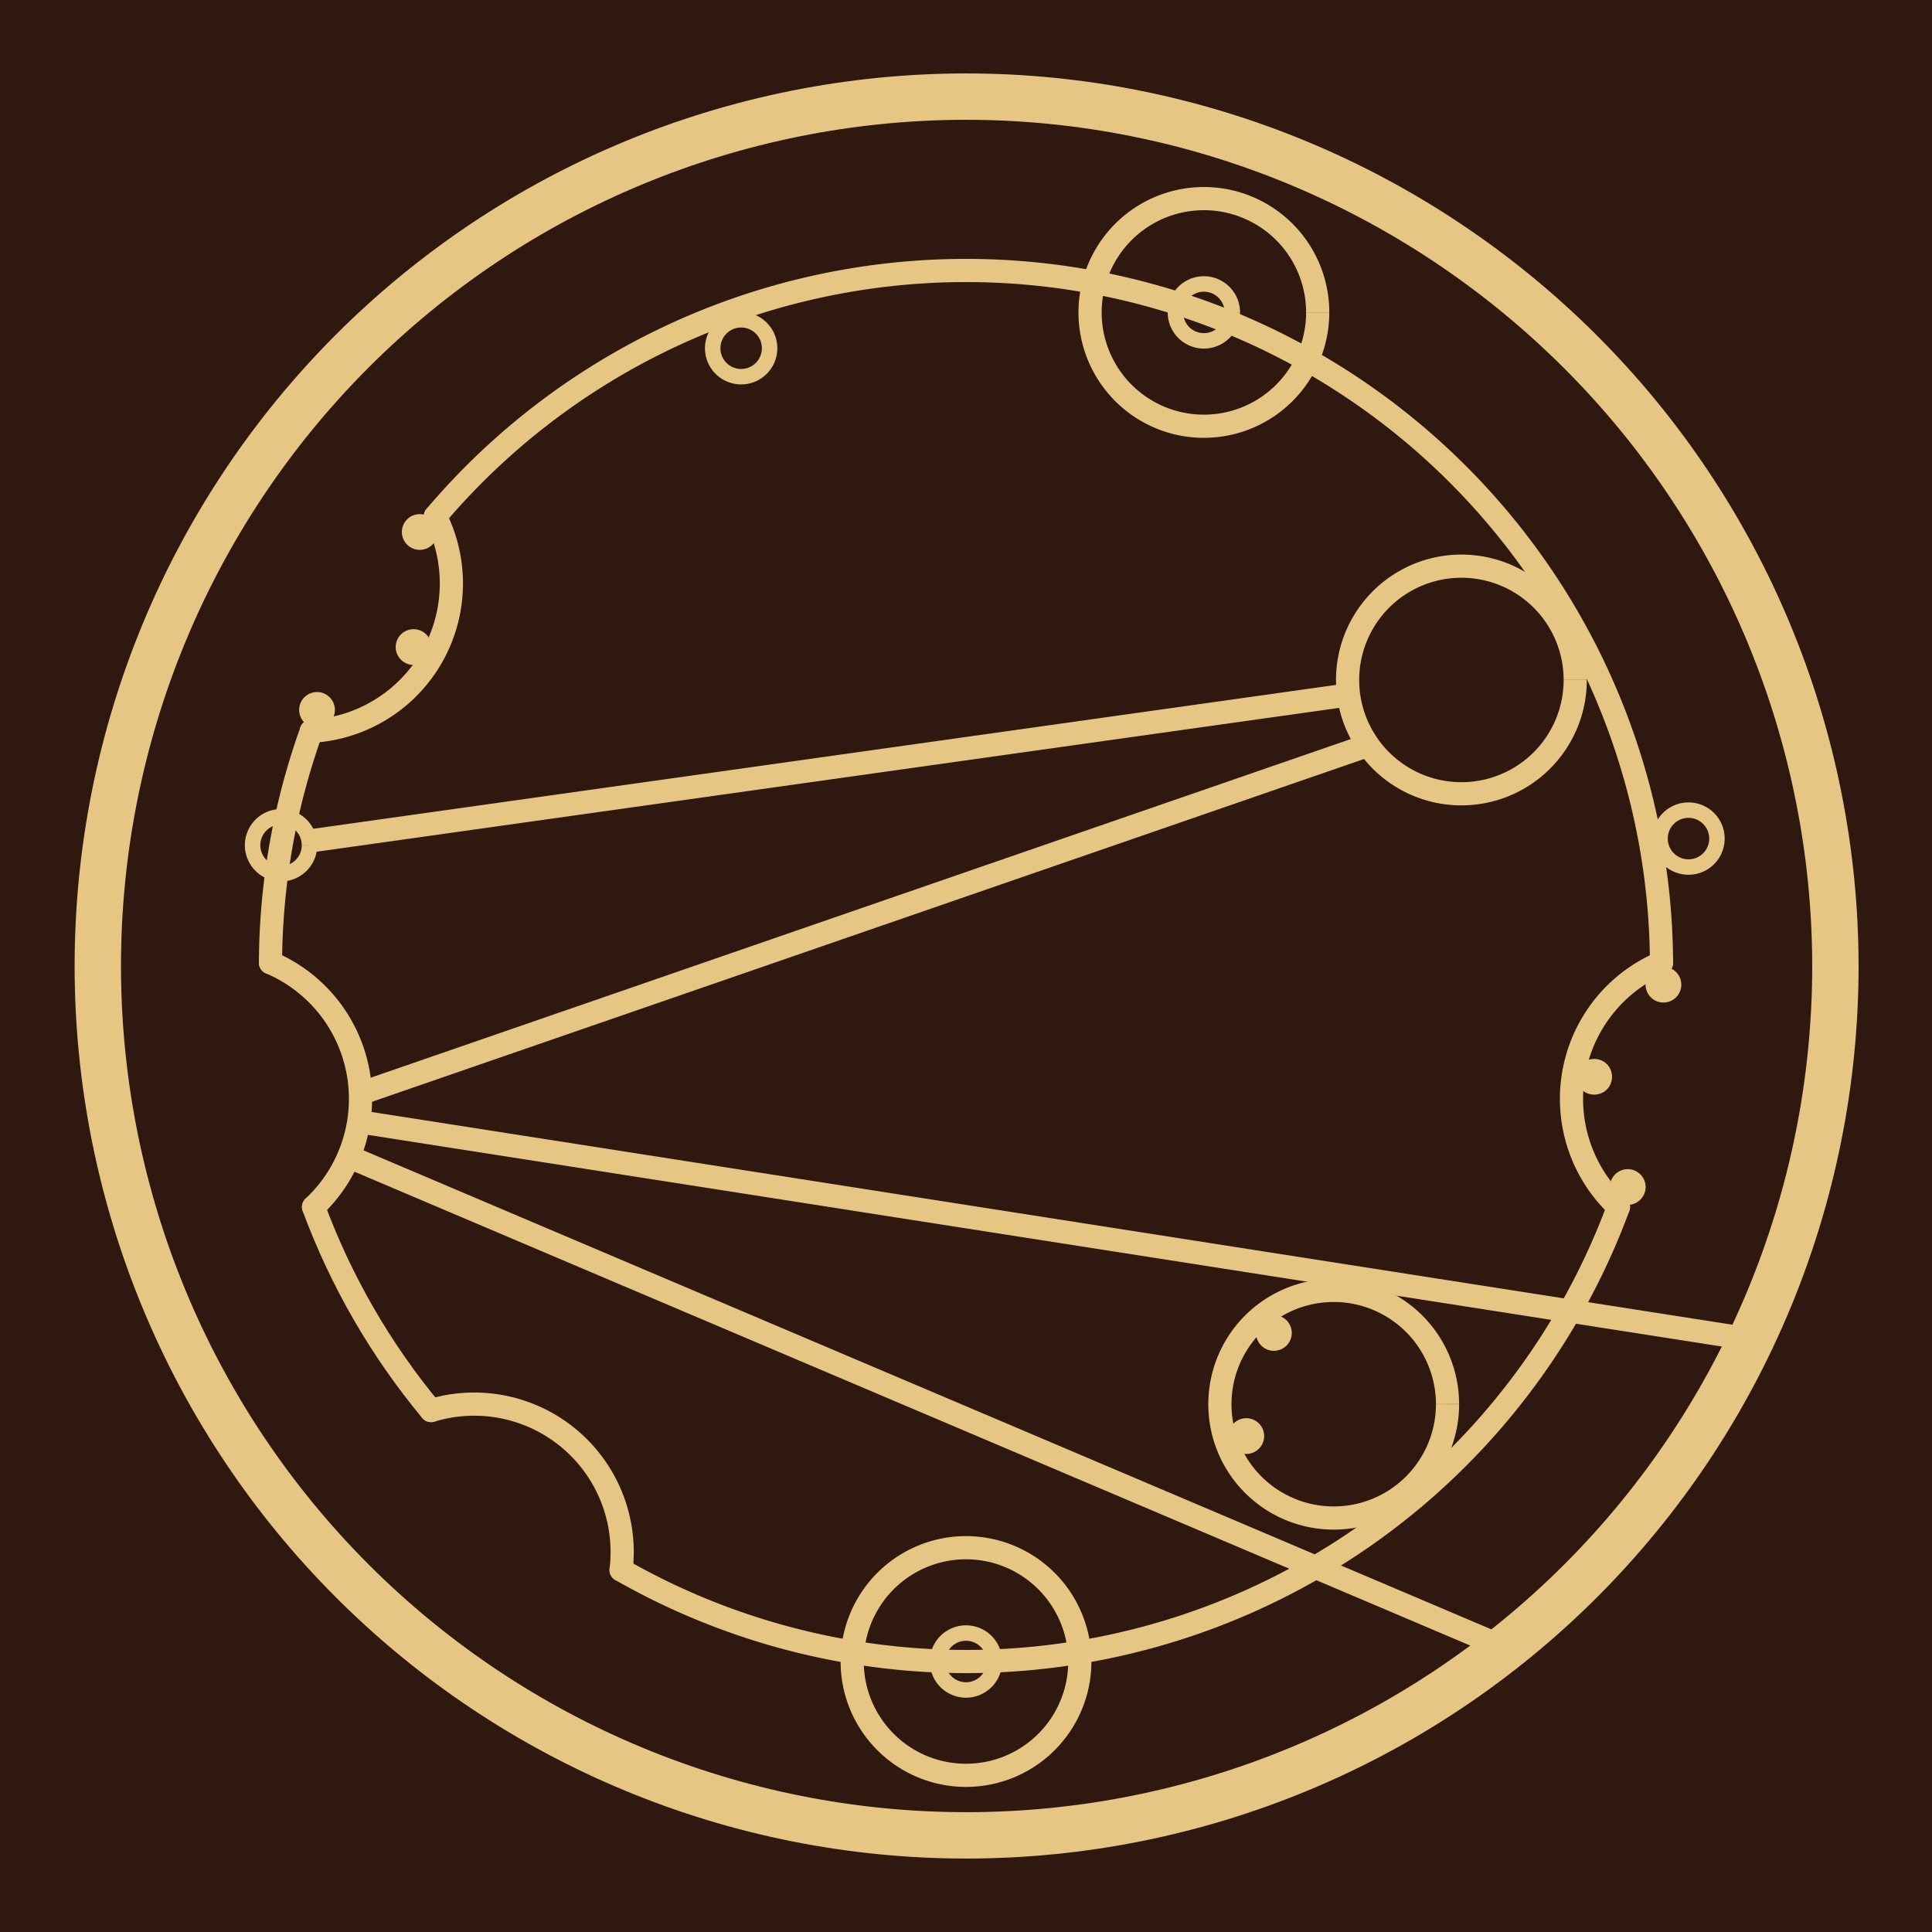 <?xml version="1.0" encoding="UTF-8" standalone="no"?>
<svg
   version="1.1"
   width="1000"
   height="1000"
   id="svg66"
   sodipodi:docname="gallifreyan.svg"
   inkscape:version="1.1.1 (1:1.1+202109281949+c3084ef5ed)"
   inkscape:export-filename="/home/someretical/Downloads/gallifreyan.png"
   inkscape:export-xdpi="96"
   inkscape:export-ydpi="96"
   xmlns:inkscape="http://www.inkscape.org/namespaces/inkscape"
   xmlns:sodipodi="http://sodipodi.sourceforge.net/DTD/sodipodi-0.dtd"
   xmlns="http://www.w3.org/2000/svg"
   xmlns:svg="http://www.w3.org/2000/svg">
  <sodipodi:namedview
     id="namedview68"
     pagecolor="#505050"
     bordercolor="#ffffff"
     borderopacity="1"
     inkscape:pageshadow="0"
     inkscape:pageopacity="0"
     inkscape:pagecheckerboard="1"
     showgrid="false"
     inkscape:zoom="0.70710678"
     inkscape:cx="169.70563"
     inkscape:cy="342.94679"
     inkscape:window-width="2560"
     inkscape:window-height="1313"
     inkscape:window-x="1920"
     inkscape:window-y="27"
     inkscape:window-maximized="1"
     inkscape:current-layer="layer3" />
  <defs
     id="defs2" />
  <g
     inkscape:groupmode="layer"
     id="layer1"
     inkscape:label="background"
     style="display:inline"
     sodipodi:insensitive="true">
    <rect
       style="fill:#2f1810;fill-opacity:1;stroke:none;stroke-width:0;stroke-miterlimit:10"
       id="rect931"
       width="1000"
       height="1000"
       x="0"
       y="0" />
  </g>
  <g
     inkscape:groupmode="layer"
     id="layer3"
     inkscape:label="inner components">
    <path
       fill="none"
       stroke="#000000"
       paint-order="fill stroke markers"
       d="m 223.133,730.097 a 76.582,76.582 0 0 1 98.342,82.519"
       stroke-miterlimit="10"
       stroke-width="0.5"
       stroke-dasharray="none"
       id="path54"
       style="stroke:#e7c583;stroke-opacity:1;stroke-width:12;stroke-miterlimit:4;stroke-dasharray:none;stroke-linecap:round" />
    <path
       fill="none"
       stroke="#000000"
       paint-order="fill stroke markers"
       d="M 180.505,598.7 779.161,852.943"
       stroke-miterlimit="10"
       stroke-width="0.5"
       stroke-dasharray="none"
       id="path60"
       style="stroke:#e7c583;stroke-opacity:1;stroke-width:12;stroke-miterlimit:4;stroke-dasharray:none" />
    <path
       fill="none"
       stroke="#000000"
       paint-order="fill stroke markers"
       d="M 698.017,359.642 160.037,435.325"
       stroke-miterlimit="10"
       stroke-width="0.5"
       stroke-dasharray="none"
       id="path58"
       style="stroke:#e7c583;stroke-opacity:1;stroke-width:12;stroke-miterlimit:4;stroke-dasharray:none" />
    <path
       fill="none"
       stroke="#000000"
       paint-order="fill stroke markers"
       d="M 708.177,385.758 186.548,566.004"
       stroke-miterlimit="10"
       stroke-width="0.5"
       stroke-dasharray="none"
       id="path56"
       style="stroke:#e7c583;stroke-opacity:1;stroke-width:12;stroke-miterlimit:4;stroke-dasharray:none" />
    <path
       fill="none"
       stroke="#000000"
       paint-order="fill stroke markers"
       d="m 140.004,498.298 a 76.582,76.582 0 0 1 22.292,126.427"
       stroke-miterlimit="10"
       stroke-width="0.5"
       stroke-dasharray="none"
       id="path52"
       style="stroke:#e7c583;stroke-opacity:1;stroke-width:12;stroke-miterlimit:4;stroke-dasharray:none;stroke-linecap:round" />
    <path
       fill="#000000"
       stroke="none"
       paint-order="stroke fill markers"
       d="m 167.336,367.455 a 3.25,3.25 0 1 1 0,-0.003"
       id="path48"
       style="stroke:#e7c583;stroke-opacity:1;stroke-width:12;stroke-miterlimit:4;stroke-dasharray:none;fill:none;stroke-linecap:round" />
    <path
       fill="none"
       stroke="#000000"
       paint-order="fill stroke markers"
       d="m 160.196,437.487 a 14.727,14.727 0 1 1 -1e-5,-0.015"
       stroke-miterlimit="10"
       stroke-width="0.5"
       stroke-dasharray="none"
       id="path50"
       style="stroke:#e7c583;stroke-opacity:1;stroke-width:8;stroke-miterlimit:4;stroke-dasharray:none;fill:none" />
    <path
       fill="#000000"
       stroke="none"
       paint-order="stroke fill markers"
       d="m 217.316,334.916 a 3.25,3.25 0 1 1 0,-0.003"
       id="path46"
       style="stroke:#e7c583;stroke-opacity:1;stroke-width:12;stroke-miterlimit:4;stroke-dasharray:none;fill:none;stroke-linecap:round" />
    <path
       fill="none"
       stroke="#000000"
       paint-order="fill stroke markers"
       d="m 398.347,180.248 a 14.727,14.727 0 1 1 -10e-6,-0.015"
       stroke-miterlimit="10"
       stroke-width="0.5"
       stroke-dasharray="none"
       id="path40"
       style="stroke:#e7c583;stroke-opacity:1;stroke-width:8;stroke-miterlimit:4;stroke-dasharray:none;fill:none" />
    <path
       fill="none"
       stroke="#000000"
       paint-order="fill stroke markers"
       d="M 185.679,580.594 906.383,693.269"
       stroke-miterlimit="10"
       stroke-width="0.5"
       stroke-dasharray="none"
       id="path62"
       style="stroke:#e7c583;stroke-opacity:1;stroke-width:12;stroke-miterlimit:4;stroke-dasharray:none" />
    <path
       fill="#000000"
       stroke="none"
       paint-order="stroke fill markers"
       d="m 220.506,275.363 a 3.25,3.25 0 1 1 0,-0.003"
       id="path44"
       style="stroke:#e7c583;stroke-opacity:1;stroke-width:12;stroke-miterlimit:4;stroke-dasharray:none;fill:none;stroke-linecap:round" />
    <path
       fill="none"
       stroke="#000000"
       paint-order="fill stroke markers"
       d="M 225.321,267.296 A 76.582,76.582 0 0 1 161.132,378.473"
       stroke-miterlimit="10"
       stroke-width="0.5"
       stroke-dasharray="none"
       id="path42"
       style="stroke:#e7c583;stroke-opacity:1;stroke-width:12;stroke-miterlimit:4;stroke-dasharray:none;stroke-linecap:round" />
    <path
       fill="none"
       stroke="#000000"
       paint-order="fill stroke markers"
       d="m 637.855,161.711 a 14.727,14.727 0 1 1 0,-0.015"
       stroke-miterlimit="10"
       stroke-width="0.5"
       stroke-dasharray="none"
       id="path38"
       style="stroke:#e7c583;stroke-opacity:1;stroke-width:8;stroke-miterlimit:4;stroke-dasharray:none;fill:none" />
    <path
       fill="none"
       stroke="#000000"
       paint-order="fill stroke markers"
       d="m 682.036,161.711 a 58.909,58.909 0 1 1 -3e-5,-0.059"
       stroke-miterlimit="10"
       stroke-width="0.5"
       stroke-dasharray="none"
       id="path36"
       style="stroke:#e7c583;stroke-opacity:1;stroke-width:12;stroke-miterlimit:4;stroke-dasharray:none" />
    <path
       fill="#000000"
       stroke="none"
       paint-order="stroke fill markers"
       d="m 648.327,743.312 a 3.25,3.25 0 1 1 0,-0.003"
       id="path20"
       style="stroke:#e7c583;stroke-opacity:1;stroke-width:12;stroke-miterlimit:4;stroke-dasharray:none;fill:none;stroke-linecap:round" />
    <path
       fill="none"
       stroke="#000000"
       paint-order="fill stroke markers"
       d="M 225.321,267.296 A 360,360 0 0 1 859.996,498.298"
       stroke-miterlimit="10"
       stroke-width="0.5"
       stroke-dasharray="none"
       id="path12"
       style="stroke:#e7c583;stroke-opacity:1;stroke-width:12;stroke-miterlimit:4;stroke-dasharray:none;stroke-linecap:round" />
    <path
       fill="none"
       stroke="#000000"
       paint-order="fill stroke markers"
       d="M 223.133,730.097 C 197.023,698.679 176.45,663.046 162.296,624.725"
       stroke-miterlimit="10"
       stroke-width="0.5"
       stroke-dasharray="none"
       id="path8"
       style="stroke:#e7c583;stroke-width:12;stroke-miterlimit:4;stroke-dasharray:none;stroke-opacity:1;fill-rule:nonzero;stroke-linecap:round"
       sodipodi:nodetypes="cc" />
    <path
       fill="none"
       stroke="#000000"
       paint-order="fill stroke markers"
       d="m 815.331,351.955 a 58.909,58.909 0 1 1 -3e-5,-0.059"
       stroke-miterlimit="10"
       stroke-width="0.5"
       stroke-dasharray="none"
       id="path34"
       style="stroke:#e7c583;stroke-opacity:1;stroke-width:12;stroke-miterlimit:4;stroke-dasharray:none" />
    <path
       fill="none"
       stroke="#000000"
       paint-order="fill stroke markers"
       d="m 888.686,434.061 a 14.727,14.727 0 1 1 0,-0.015"
       stroke-miterlimit="10"
       stroke-width="0.5"
       stroke-dasharray="none"
       id="path32"
       style="stroke:#e7c583;stroke-opacity:1;stroke-width:8;stroke-miterlimit:4;stroke-dasharray:none" />
    <path
       fill="#000000"
       stroke="none"
       paint-order="stroke fill markers"
       d="m 864.239,509.662 a 3.25,3.25 0 1 1 0,-0.003"
       id="path30"
       style="stroke:#e7c583;stroke-opacity:1;stroke-width:12;stroke-miterlimit:0;stroke-dasharray:none;fill:none;stroke-linecap:round" />
    <path
       fill="#000000"
       stroke="none"
       paint-order="stroke fill markers"
       d="m 828.402,557.333 c 0.012,4.332 -6.483,4.352 -6.495,0.02 -0.014,-4.175 6.019,-4.348 6.469,-0.477 0.017,0.145 0.026,0.297 0.026,0.454"
       id="path28"
       style="fill:none;stroke:#e7c583;stroke-width:12;stroke-linecap:round;stroke-linejoin:round;stroke-miterlimit:4;stroke-dasharray:none;stroke-opacity:1;paint-order:normal"
       sodipodi:nodetypes="ccsc" />
    <path
       fill="#000000"
       stroke="none"
       paint-order="stroke fill markers"
       d="m 845.773,614.386 a 3.25,3.25 0 1 1 -10e-6,-0.003"
       id="path26"
       style="stroke:#e7c583;stroke-opacity:1;stroke-width:12;stroke-miterlimit:4;stroke-dasharray:none;fill:none;stroke-linecap:round" />
    <path
       fill="none"
       stroke="#000000"
       paint-order="fill stroke markers"
       d="m 558.909,860 a 58.909,58.909 0 1 1 -3e-5,-0.059"
       stroke-miterlimit="10"
       stroke-width="0.5"
       stroke-dasharray="none"
       id="path14"
       style="stroke:#e7c583;stroke-opacity:1;stroke-width:12;stroke-miterlimit:4;stroke-dasharray:none" />
    <path
       fill="none"
       stroke="#000000"
       paint-order="fill stroke markers"
       d="M 837.704,624.725 A 76.582,76.582 0 0 1 859.996,498.298"
       stroke-miterlimit="10"
       stroke-width="0.5"
       stroke-dasharray="none"
       id="path24"
       style="stroke:#e7c583;stroke-opacity:1;stroke-width:12;stroke-miterlimit:4;stroke-dasharray:none;stroke-linecap:round" />
    <path
       fill="#000000"
       stroke="none"
       paint-order="stroke fill markers"
       d="m 662.617,689.927 a 3.25,3.25 0 1 1 0,-0.003"
       id="path22"
       style="stroke:#e7c583;stroke-opacity:1;stroke-width:12;stroke-miterlimit:4;stroke-dasharray:none;fill:none;paint-order:normal;stroke-linecap:round" />
    <path
       fill="none"
       stroke="#000000"
       paint-order="fill stroke markers"
       d="m 749.233,726.819 a 58.909,58.909 0 1 1 -3e-5,-0.059"
       stroke-miterlimit="10"
       stroke-width="0.5"
       stroke-dasharray="none"
       id="path18"
       style="stroke:#e7c583;stroke-opacity:1;stroke-width:12;stroke-miterlimit:4;stroke-dasharray:none" />
    <path
       fill="none"
       stroke="#000000"
       paint-order="fill stroke markers"
       d="m 514.727,860 a 14.727,14.727 0 1 1 0,-0.015"
       stroke-miterlimit="10"
       stroke-width="0.5"
       stroke-dasharray="none"
       id="path16"
       style="stroke:#e7c583;stroke-opacity:1;stroke-width:8;stroke-miterlimit:4;stroke-dasharray:none;fill:none" />
    <path
       fill="none"
       stroke="#000000"
       paint-order="fill stroke markers"
       d="M 140.004,498.298 A 360,360 0 0 1 161.132,378.473"
       stroke-miterlimit="10"
       stroke-width="0.5"
       stroke-dasharray="none"
       id="path10"
       style="stroke:#e7c583;stroke-opacity:1;stroke-width:12;stroke-miterlimit:4;stroke-dasharray:none;stroke-linecap:round" />
    <path
       fill="none"
       stroke="#000000"
       paint-order="fill stroke markers"
       d="M 837.704,624.725 A 360,360 0 0 1 321.476,812.616"
       stroke-miterlimit="10"
       stroke-width="0.5"
       stroke-dasharray="none"
       id="path6"
       style="stroke:#e7c583;stroke-opacity:1;stroke-width:12;stroke-miterlimit:4;stroke-dasharray:none;stroke-linecap:round" />
  </g>
  <g
     inkscape:groupmode="layer"
     id="layer2"
     inkscape:label="outer circle">
    <path
       fill="none"
       stroke="#000000"
       paint-order="fill stroke markers"
       d="M 950,500 C 949.999,619.33 902.601,733.768 818.239,818.156 733.877,902.542 619.47,949.96 500.217,949.981 380.96,950.003 266.632,902.627 182.339,818.282 98.048,733.939 50.68,619.526 50.622,500.215 50.564,380.903 97.819,266.444 182.027,182.019 266.238,97.591 380.52,50.104 499.777,50.009 619.03,49.914 733.484,97.669 817.927,181.973 902.373,266.278 949.882,380.67 950,500"
       stroke-miterlimit="10"
       stroke-width="0.5"
       stroke-dasharray="none"
       id="path4"
       style="stroke:#e7c583;stroke-width:24;stroke-miterlimit:4;stroke-dasharray:none;stroke-opacity:1"
       sodipodi:nodetypes="csssssssc" />
  </g>
</svg>

